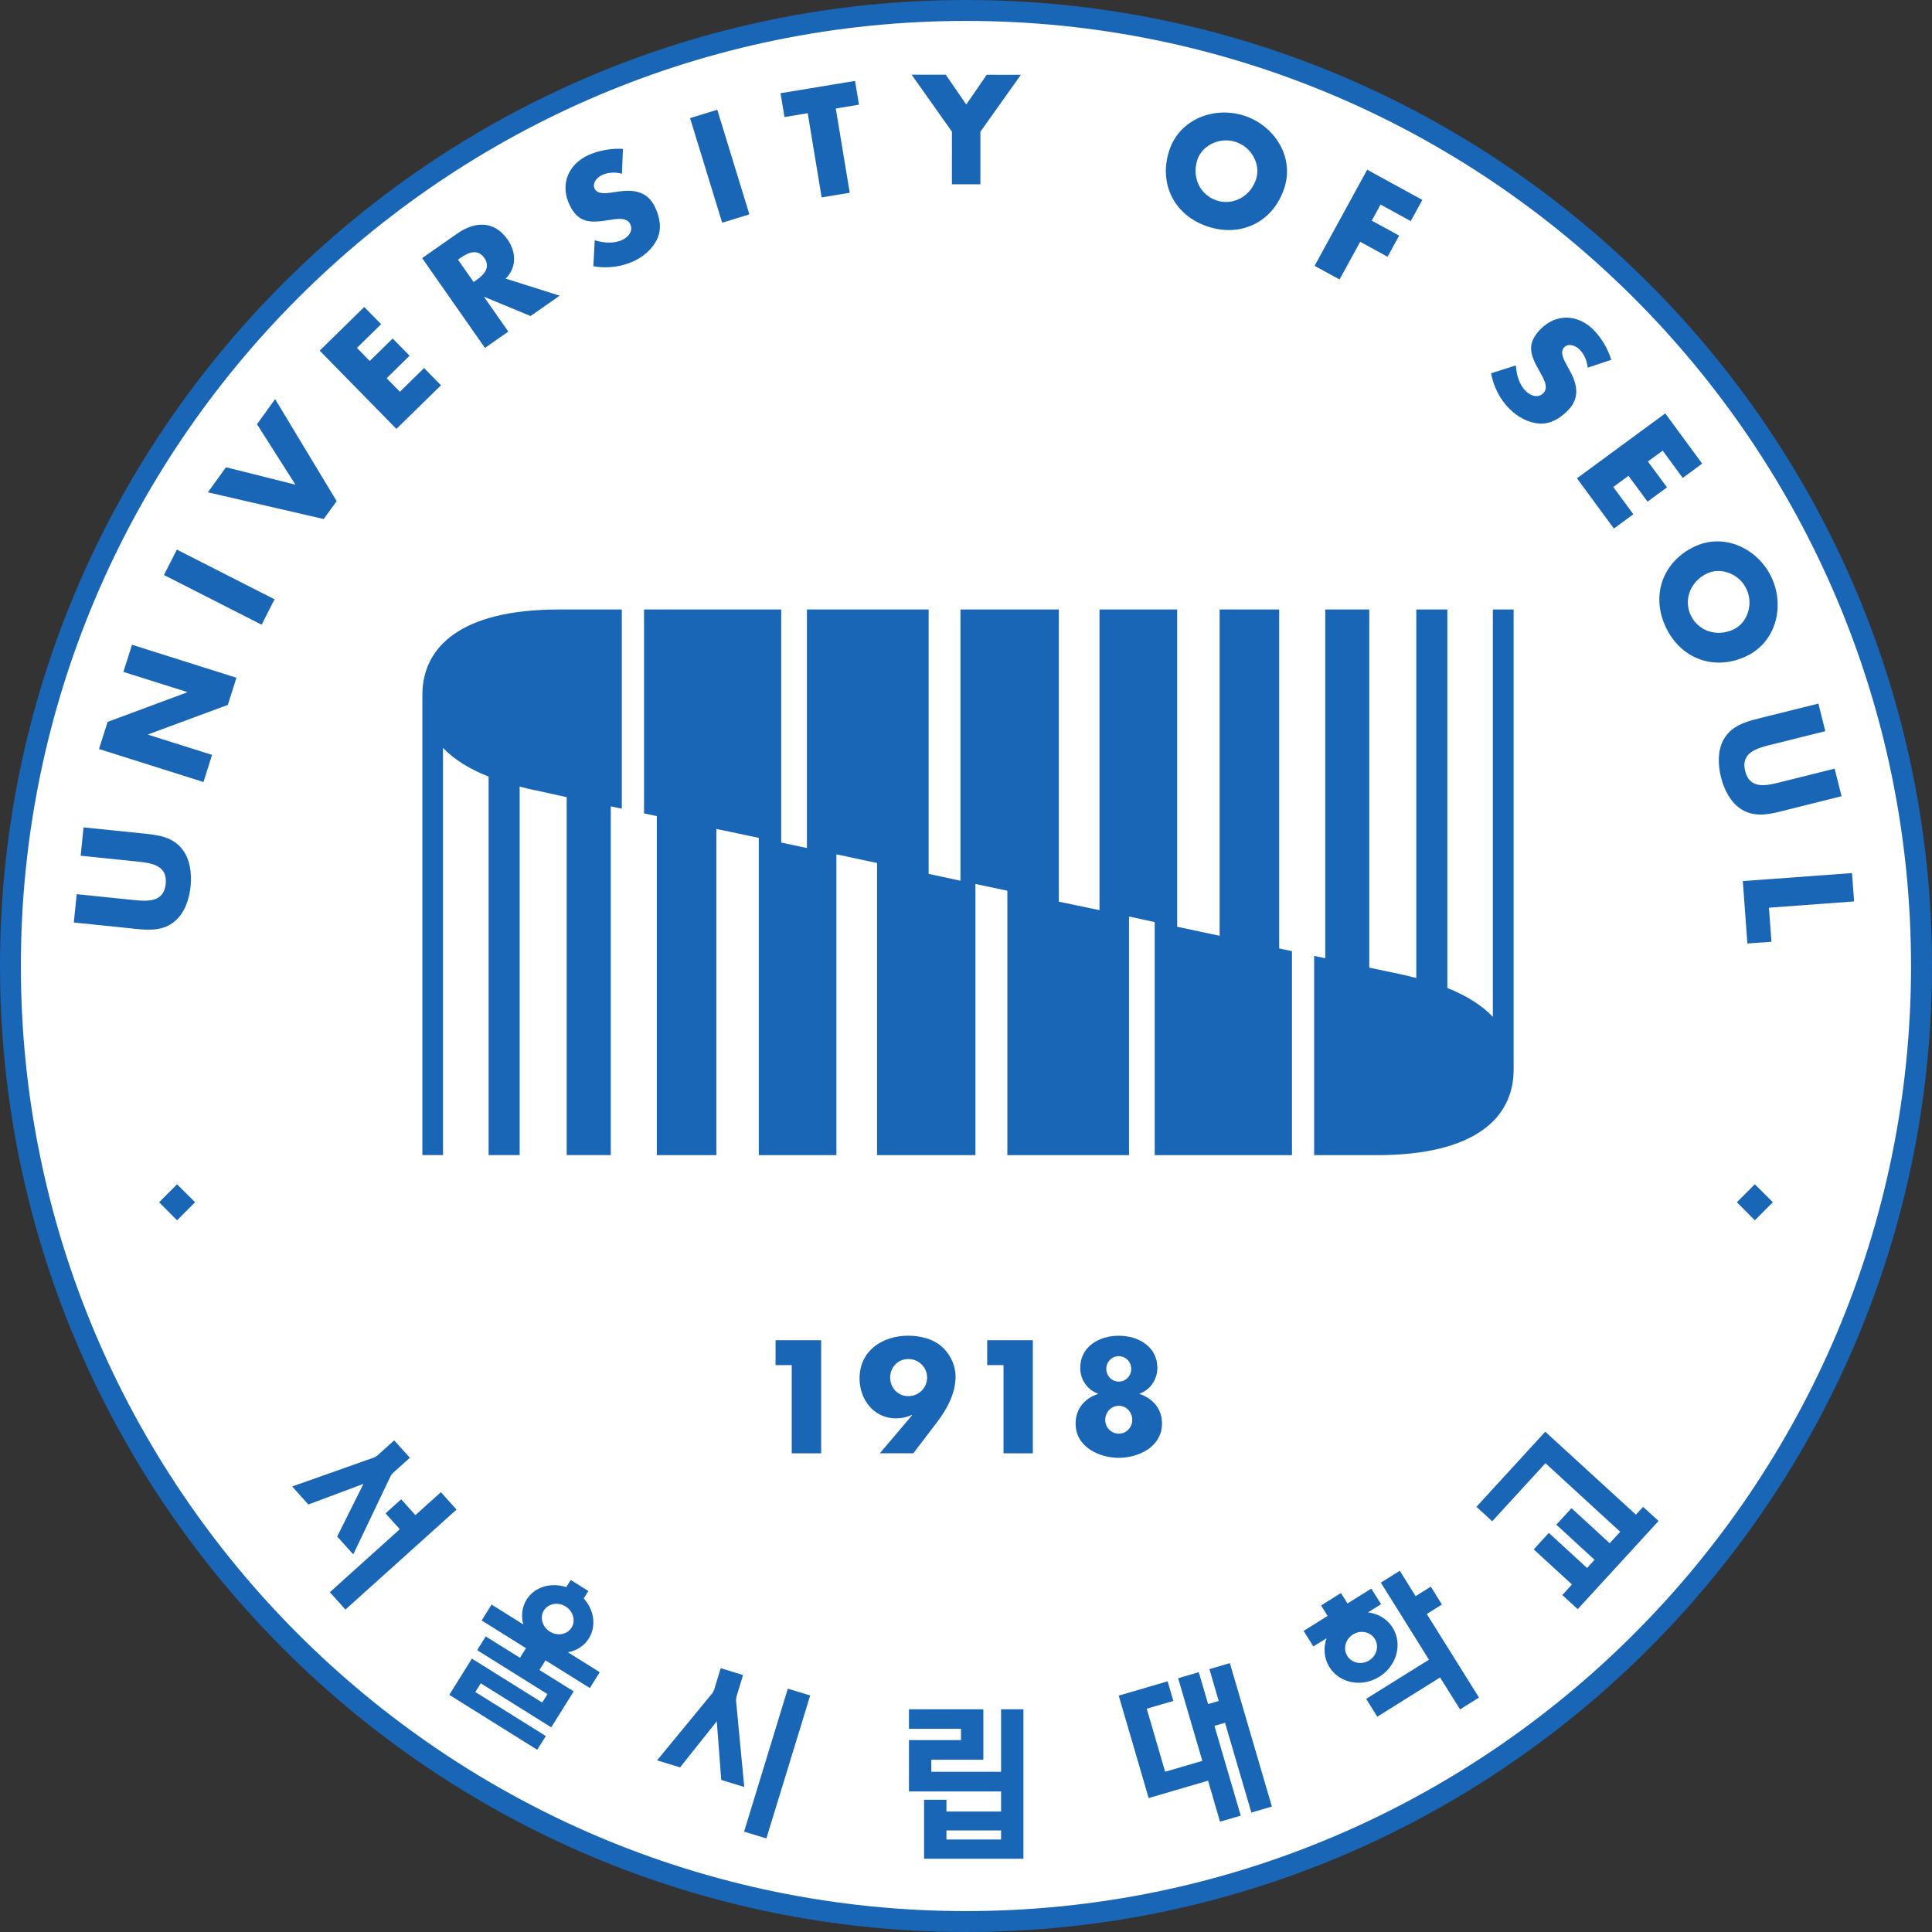 <svg width="40" height="40" viewBox="0 0 40 40" fill="none" xmlns="http://www.w3.org/2000/svg">
<rect x="0" y="0" width="40" height="40" fill="#333333" stroke="none"/>
<g clip-path="url(#clip0_544_437)">
<path d="M19.999 40C8.971 40 0 31.028 0 20C0 8.972 8.971 0 19.999 0C31.028 0 40 8.972 40 20C40 31.028 31.028 40 19.999 40Z" fill="#1965B6"/>
<path d="M19.999 0.433C9.21 0.433 0.432 9.211 0.432 20C0.432 30.79 9.21 39.567 19.999 39.567C30.788 39.567 39.566 30.79 39.566 20C39.566 9.211 30.788 0.433 19.999 0.433Z" fill="white"/>
<path d="M36.705 24.891L36.332 24.519L35.96 24.891L36.332 25.265L36.705 24.891Z" fill="#1965B6"/>
<path d="M4.039 24.891L3.666 24.519L3.294 24.891L3.666 25.265L4.039 24.891Z" fill="#1965B6"/>
<path d="M16.057 28.263V27.748H17.001V30.089H16.392V28.263H16.057Z" fill="#1965B6"/>
<path d="M18.43 28.521C18.43 28.736 18.592 28.906 18.806 28.906C19.02 28.906 19.195 28.736 19.195 28.521C19.195 28.307 19.02 28.137 18.806 28.137C18.592 28.137 18.43 28.307 18.43 28.521ZM18.216 30.089L18.884 29.301L18.878 29.295C18.775 29.342 18.662 29.366 18.549 29.366C18.088 29.366 17.796 28.972 17.796 28.54C17.796 27.965 18.269 27.654 18.803 27.654C19.03 27.654 19.291 27.711 19.471 27.857C19.66 28.009 19.784 28.257 19.784 28.503C19.784 28.841 19.611 29.167 19.409 29.434L18.909 30.089H18.216Z" fill="#1965B6"/>
<path d="M20.439 28.263V27.748H21.384V30.089H20.777V28.263H20.439Z" fill="#1965B6"/>
<path d="M22.905 28.341C22.905 28.488 23.02 28.605 23.163 28.605C23.197 28.605 23.231 28.598 23.263 28.584C23.294 28.571 23.323 28.551 23.346 28.527C23.37 28.502 23.389 28.473 23.402 28.441C23.415 28.41 23.421 28.376 23.42 28.341C23.421 28.307 23.414 28.273 23.402 28.241C23.389 28.209 23.37 28.18 23.346 28.156C23.323 28.131 23.294 28.112 23.263 28.098C23.231 28.085 23.197 28.078 23.163 28.077C23.129 28.078 23.095 28.085 23.063 28.098C23.032 28.111 23.003 28.131 22.979 28.156C22.955 28.18 22.936 28.209 22.923 28.241C22.911 28.273 22.904 28.307 22.905 28.341ZM22.883 29.397C22.883 29.435 22.889 29.471 22.903 29.506C22.917 29.54 22.938 29.572 22.964 29.598C22.99 29.625 23.021 29.646 23.055 29.66C23.089 29.675 23.126 29.683 23.163 29.683C23.318 29.683 23.442 29.555 23.442 29.397C23.442 29.236 23.318 29.105 23.163 29.105C23.008 29.105 22.883 29.236 22.883 29.397ZM23.962 28.322C23.962 28.57 23.805 28.782 23.592 28.854V28.86C23.87 28.953 24.058 29.167 24.058 29.475C24.058 29.959 23.565 30.183 23.163 30.183C22.759 30.183 22.269 29.959 22.269 29.475C22.269 29.167 22.454 28.953 22.734 28.86V28.854C22.521 28.782 22.365 28.57 22.365 28.322C22.365 27.875 22.762 27.655 23.163 27.655C23.563 27.655 23.962 27.875 23.962 28.322Z" fill="#1965B6"/>
<path d="M26.484 12.619H25.251V19.375L24.372 19.187V12.619H22.764V18.844L21.922 18.668V12.619H19.885V18.234L19.226 18.093V12.619H16.707V17.558L16.174 17.444V12.619H13.334V16.841L13.599 16.897V23.916H14.831V17.162L15.71 17.347V23.916H17.317V17.688L18.159 17.868V23.916H20.195V18.301L20.856 18.442V23.916H23.375V18.975L23.907 19.091V23.916H26.749V19.693L26.484 19.636V12.619Z" fill="#1965B6"/>
<path d="M8.745 14.388V23.915H9.172V15.485C9.412 15.736 9.74 15.93 10.116 16.079V23.915H10.759V16.286C10.868 16.314 10.977 16.341 11.089 16.363L11.733 16.504V23.915H12.645V16.695L12.874 16.742V12.619H11.568C9.558 12.619 8.745 13.383 8.745 14.388Z" fill="#1965B6"/>
<path d="M30.908 12.619V21.052C30.668 20.801 30.343 20.607 29.966 20.455V12.619H29.323V20.249C29.214 20.22 29.105 20.194 28.995 20.17L28.349 20.034V12.619H27.438V19.839L27.208 19.791V23.916H28.512C30.526 23.916 31.338 23.151 31.338 22.147V12.619H30.908Z" fill="#1965B6"/>
<path d="M8.6 31.369L8.306 31.041L7.982 31.333L8.277 31.661L6.829 32.965L7.152 33.324L9.452 31.254L9.128 30.894L8.6 31.369Z" fill="#1965B6"/>
<path d="M8.134 30.498L8.486 30.181L8.161 29.822L7.809 30.138L7.753 30.173L6.049 30.776L6.384 31.149L7.525 30.722L6.981 31.812L7.314 32.182L8.092 30.551L8.134 30.498Z" fill="#1965B6"/>
<path d="M11.71 33.26C11.868 33.358 11.923 33.554 11.833 33.699C11.743 33.843 11.542 33.879 11.385 33.781C11.228 33.683 11.171 33.486 11.261 33.342C11.352 33.198 11.553 33.162 11.71 33.26ZM12.191 33.923C12.352 33.666 12.3 33.33 12.086 33.094L12.182 32.94L11.816 32.712L11.724 32.86C11.41 32.756 11.069 32.852 10.903 33.117C10.806 33.274 10.786 33.458 10.834 33.632L10.178 33.221L9.972 33.55L10.89 34.124L10.765 34.323L10.057 33.88L9.879 34.165L11.335 35.075L11.226 35.25L9.77 34.34L9.302 35.09L11.122 36.227L11.301 35.943L9.841 35.031L9.954 34.851L11.413 35.763L11.878 35.018L11.169 34.576L11.294 34.376L12.212 34.949L12.417 34.621L11.759 34.209C11.937 34.176 12.095 34.078 12.191 33.923Z" fill="#1965B6"/>
<path d="M15.406 37.922L15.867 38.063L16.774 35.103L16.311 34.962L15.406 37.922Z" fill="#1965B6"/>
<path d="M15.247 35.131L15.384 34.68L14.921 34.538L14.784 34.989L14.752 35.051L13.604 36.446L14.08 36.592L14.84 35.637L14.933 36.852L15.409 36.998L15.238 35.199L15.247 35.131Z" fill="#1965B6"/>
<path d="M20.726 38.085H19.595V37.897H20.726V38.085ZM20.726 36.683H19.282V36.433H20.359V35.389H18.819V35.793H19.896V36.027H18.819V37.09H20.726V37.506H19.595V37.262H19.132V38.483H21.189V35.389H20.726V36.683Z" fill="#1965B6"/>
<path d="M25.232 35.217L25.013 35.281L24.819 34.621L24.392 34.746L24.893 36.457L24.123 36.682L23.742 35.377L24.293 35.216L24.174 34.81L23.162 35.106L23.782 37.227L25.012 36.867L25.259 37.716L25.688 37.591L25.144 35.732L25.363 35.668L25.908 37.527L26.333 37.403L25.463 34.433L25.04 34.557L25.232 35.217Z" fill="#1965B6"/>
<path d="M28.981 32.521L28.589 32.767L29.585 34.362L28.285 35.173L28.516 35.542L29.815 34.73L30.229 35.391L30.621 35.146L29.54 33.416L29.853 33.22L29.623 32.85L29.309 33.046L28.981 32.521Z" fill="#1965B6"/>
<path d="M27.895 34.285C27.802 34.138 27.854 33.938 28.012 33.84C28.169 33.742 28.371 33.783 28.463 33.93C28.557 34.08 28.504 34.278 28.347 34.377C28.191 34.474 27.988 34.435 27.895 34.285ZM28.833 33.699C28.719 33.516 28.529 33.407 28.322 33.383L28.594 33.213L28.391 32.89L27.898 33.198L27.763 32.982L27.352 33.239L27.486 33.456L26.99 33.766L27.192 34.088L27.465 33.918C27.396 34.115 27.411 34.334 27.525 34.517C27.735 34.852 28.197 34.941 28.558 34.715C28.92 34.489 29.043 34.034 28.833 33.699Z" fill="#1965B6"/>
<path d="M33.87 31.36L31.993 29.642L30.568 31.197L30.895 31.496L31.997 30.294L33.545 31.714L33.327 31.951L32.536 31.225L32.222 31.567L33.014 32.294L32.859 32.464L32.067 31.737L31.754 32.079L32.546 32.805L32.346 33.024L32.665 33.316L34.339 31.49L34.018 31.198L33.87 31.36Z" fill="#1965B6"/>
<path d="M1.73 17.13L2.999 17.26C3.289 17.29 3.575 17.331 3.77 17.578C3.937 17.786 3.973 18.09 3.946 18.353C3.919 18.616 3.822 18.906 3.617 19.075C3.376 19.277 3.087 19.26 2.797 19.23L1.528 19.099L1.588 18.513L2.776 18.635C3.069 18.665 3.392 18.677 3.431 18.3C3.47 17.922 3.151 17.869 2.858 17.839L1.67 17.717L1.73 17.13Z" fill="#1965B6"/>
<path d="M2.05 15.508L2.228 14.946L3.875 14.334L3.877 14.328L2.555 13.911L2.733 13.349L4.895 14.032L4.717 14.594L3.067 15.205L3.065 15.211L4.39 15.629L4.213 16.191L2.05 15.508Z" fill="#1965B6"/>
<path d="M5.684 12.408L5.417 12.934L3.395 11.905L3.662 11.379L5.684 12.408Z" fill="#1965B6"/>
<path d="M6.117 10.035L5.321 8.783L5.696 8.263L6.97 10.375L6.702 10.746L4.304 10.193L4.679 9.674L6.117 10.035Z" fill="#1965B6"/>
<path d="M7.39 7.203L7.655 7.474L8.13 7.009L8.48 7.365L8.005 7.831L8.279 8.111L8.78 7.62L9.13 7.977L8.207 8.88L6.619 7.26L7.541 6.356L7.891 6.712L7.39 7.203Z" fill="#1965B6"/>
<path d="M9.806 5.839L9.853 5.806C10.011 5.696 10.168 5.542 10.027 5.34C9.885 5.138 9.687 5.232 9.529 5.343L9.482 5.376L9.806 5.839ZM11.587 6.122L10.985 6.543L10.029 6.147L10.024 6.15L10.524 6.865L10.04 7.203L8.74 5.344L9.463 4.838C9.83 4.581 10.231 4.562 10.509 4.959C10.689 5.215 10.701 5.537 10.469 5.768L11.587 6.122Z" fill="#1965B6"/>
<path d="M12.877 3.597C12.741 3.561 12.591 3.565 12.46 3.626C12.362 3.672 12.257 3.79 12.311 3.904C12.367 4.024 12.533 4.003 12.639 3.99L12.795 3.967C13.12 3.918 13.408 3.959 13.563 4.292C13.659 4.496 13.707 4.729 13.608 4.944C13.512 5.155 13.323 5.313 13.116 5.41C12.856 5.527 12.566 5.563 12.285 5.512L12.313 4.975C12.501 5.029 12.703 5.051 12.886 4.966C13.011 4.907 13.115 4.783 13.048 4.639C12.978 4.488 12.744 4.534 12.614 4.555C12.235 4.616 11.974 4.631 11.788 4.234C11.594 3.817 11.764 3.406 12.175 3.214C12.382 3.118 12.666 3.065 12.897 3.083L12.877 3.597Z" fill="#1965B6"/>
<path d="M15.515 4.438L14.952 4.611L14.287 2.445L14.85 2.272L15.515 4.438Z" fill="#1965B6"/>
<path d="M17.593 3.991L17.011 4.087L16.723 2.344L16.242 2.423L16.16 1.93L17.703 1.675L17.784 2.167L17.304 2.247L17.593 3.991Z" fill="#1965B6"/>
<path d="M18.874 1.546L19.581 1.547L20.005 2.164L20.429 1.548L21.136 1.549L20.298 2.727L20.298 3.816L19.708 3.815L19.709 2.726L18.874 1.546Z" fill="#1965B6"/>
<path d="M24.79 3.308C24.668 3.679 24.854 4.04 25.188 4.15C25.522 4.26 25.885 4.078 26.007 3.707C26.104 3.41 25.919 3.048 25.585 2.939C25.251 2.829 24.887 3.011 24.79 3.308ZM26.59 3.895C26.362 4.591 25.701 4.919 25.01 4.692C24.319 4.466 23.98 3.811 24.209 3.114C24.422 2.463 25.143 2.193 25.763 2.396C26.382 2.599 26.804 3.244 26.59 3.895Z" fill="#1965B6"/>
<path d="M28.583 4.235L28.401 4.568L28.968 4.878L28.728 5.316L28.161 5.006L27.734 5.786L27.217 5.504L28.306 3.514L29.448 4.139L29.208 4.578L28.583 4.235Z" fill="#1965B6"/>
<path d="M32.872 7.612C32.858 7.472 32.801 7.333 32.699 7.232C32.621 7.156 32.474 7.099 32.386 7.19C32.293 7.284 32.371 7.432 32.42 7.527L32.496 7.665C32.656 7.952 32.718 8.237 32.461 8.498C32.303 8.659 32.103 8.786 31.866 8.769C31.635 8.752 31.421 8.631 31.258 8.47C31.055 8.271 30.922 8.006 30.871 7.728L31.384 7.566C31.399 7.762 31.449 7.959 31.593 8.1C31.692 8.197 31.845 8.251 31.956 8.137C32.072 8.019 31.948 7.816 31.883 7.702C31.692 7.368 31.586 7.129 31.894 6.816C32.216 6.488 32.66 6.503 32.984 6.821C33.147 6.981 33.296 7.228 33.359 7.45L32.872 7.612Z" fill="#1965B6"/>
<path d="M34.424 9.33L34.118 9.555L34.513 10.09L34.111 10.386L33.716 9.851L33.401 10.083L33.817 10.647L33.414 10.943L32.649 9.903L34.477 8.559L35.242 9.599L34.839 9.895L34.424 9.33Z" fill="#1965B6"/>
<path d="M35.34 11.874C34.987 12.044 34.855 12.428 35.008 12.745C35.161 13.062 35.544 13.198 35.897 13.029C36.178 12.893 36.31 12.509 36.157 12.191C36.005 11.874 35.622 11.738 35.34 11.874ZM36.166 13.581C35.505 13.899 34.809 13.65 34.493 12.994C34.177 12.338 34.415 11.639 35.076 11.32C35.694 11.022 36.389 11.355 36.672 11.943C36.956 12.531 36.783 13.283 36.166 13.581Z" fill="#1965B6"/>
<path d="M38.127 16.485L36.891 16.794C36.608 16.865 36.325 16.923 36.057 16.758C35.831 16.619 35.694 16.346 35.631 16.09C35.567 15.833 35.558 15.528 35.693 15.299C35.852 15.028 36.129 14.946 36.412 14.875L37.648 14.567L37.791 15.138L36.633 15.427C36.347 15.498 36.04 15.597 36.132 15.964C36.224 16.332 36.541 16.274 36.826 16.203L37.984 15.914L38.127 16.485Z" fill="#1965B6"/>
<path d="M36.624 18.793L36.676 19.498L36.178 19.534L36.083 18.242L38.344 18.076L38.387 18.663L36.624 18.793Z" fill="#1965B6"/>
</g>
<defs>
<clipPath id="clip0_544_437">
<rect width="40" height="40" fill="white"/>
</clipPath>
</defs>
</svg>
